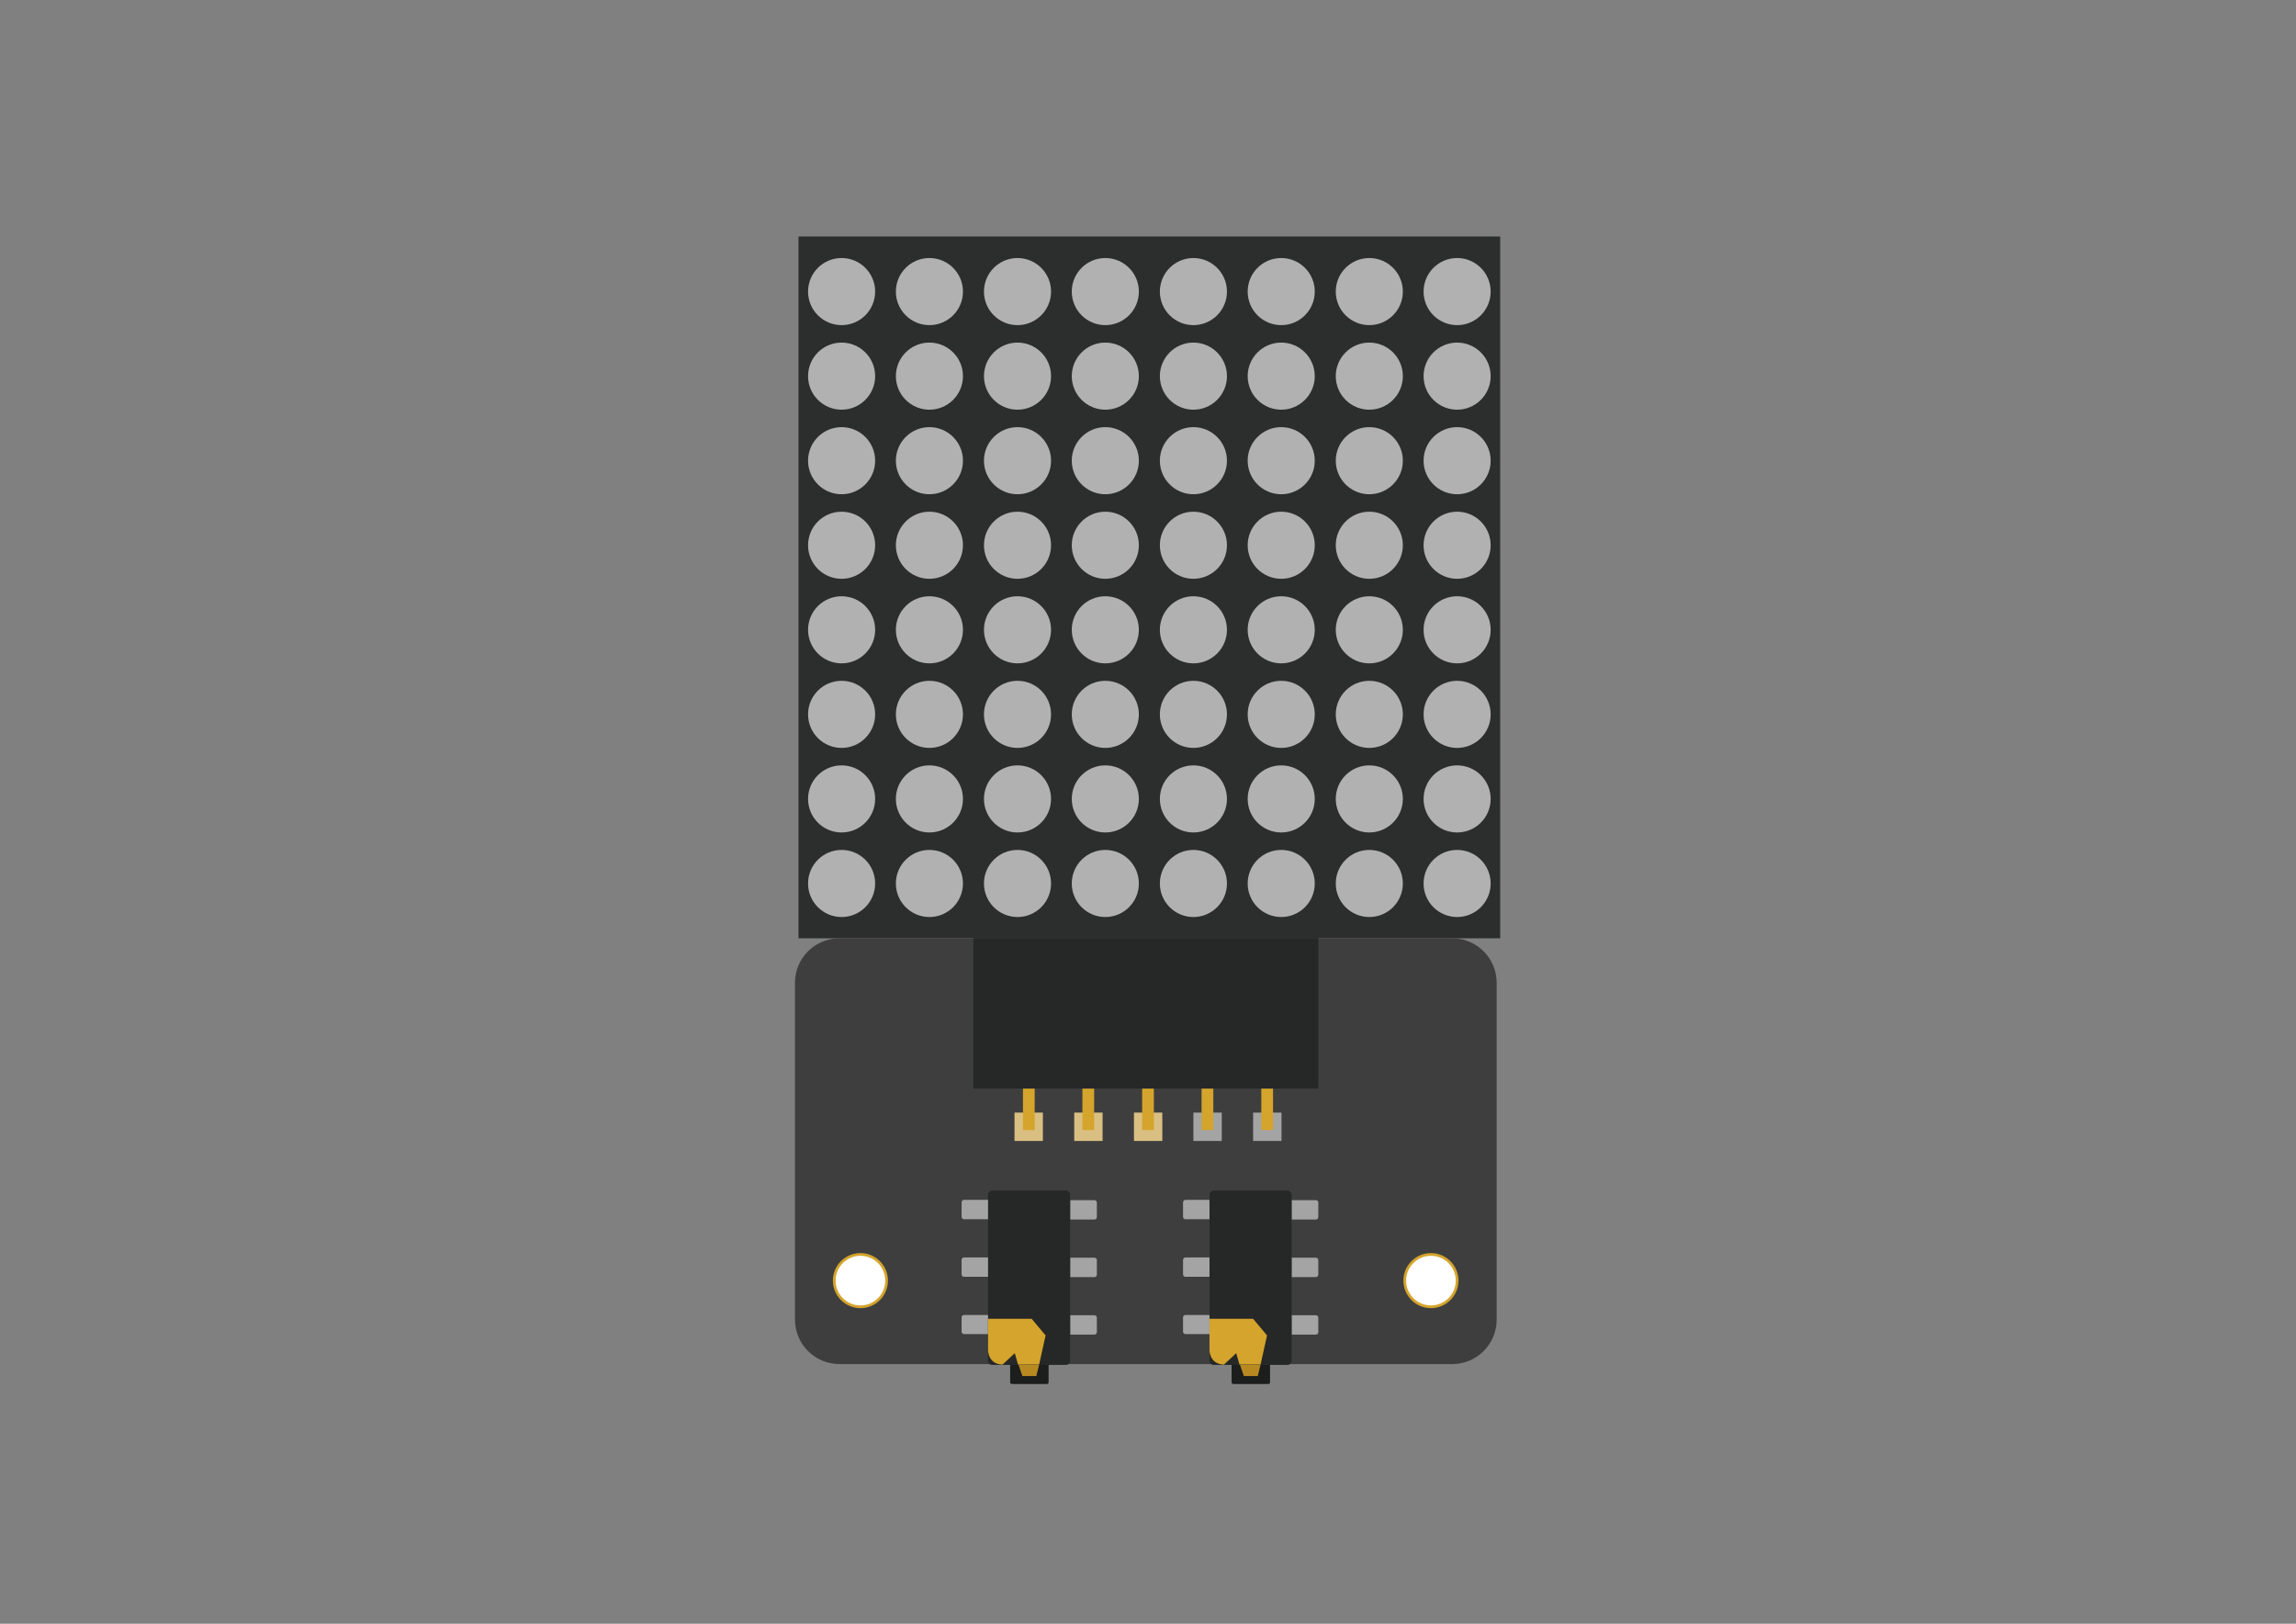 <?xml version="1.0" encoding="utf-8"?>
<!-- Generator: Adobe Illustrator 22.0.0, SVG Export Plug-In . SVG Version: 6.00 Build 0)  -->
<svg version="1.1" id="图层_1" xmlns="http://www.w3.org/2000/svg" xmlns:xlink="http://www.w3.org/1999/xlink" x="0px" y="0px"
	 viewBox="0 0 841.9 595.3" style="enable-background:new 0 0 841.9 595.3;" xml:space="preserve">
<rect x="0" y="0" width="841.9" height="595.3" fill="#808080" stroke="none"/>
<style type="text/css">
	.st0{fill:#888988;}
	.st1{fill:#2C2D2D;}
	.st2{fill:#B2B1B1;}
	.st3{fill:#3E3E3F;}
	.st4{fill:#FFFFFF;stroke:#D4A42C;stroke-miterlimit:10;}
	.st5{fill:#1C1D1D;}
	.st6{fill:#A4A4A4;}
	.st7{fill:#262727;}
	.st8{fill:#D4A42C;}
	.st9{fill:#B88921;}
	.st10{fill:#DABF82;}
</style>
<g>
	<g>
		<g>
			<path class="st0" d="M368.8,391.9L368.8,391.9c-2,0-3.7-1.6-3.7-3.7v-59.6h7.4v59.6C372.5,390.3,370.8,391.9,368.8,391.9z"/>
			<path class="st0" d="M395.1,391.9L395.1,391.9c-2,0-3.7-1.6-3.7-3.7v-59.6h7.4v59.6C398.8,390.3,397.2,391.9,395.1,391.9z"/>
			<path class="st0" d="M421.5,391.9L421.5,391.9c-2,0-3.7-1.6-3.7-3.7v-59.6h7.4v59.6C425.1,390.3,423.5,391.9,421.5,391.9z"/>
			<path class="st0" d="M447.8,391.9L447.8,391.9c-2,0-3.7-1.6-3.7-3.7v-59.6h7.4v59.6C451.5,390.3,449.8,391.9,447.8,391.9z"/>
			<path class="st0" d="M474.1,391.9L474.1,391.9c-2,0-3.7-1.6-3.7-3.7v-59.6h7.4v59.6C477.8,390.3,476.1,391.9,474.1,391.9z"/>
		</g>
		<g>
			<rect x="292.8" y="86.7" class="st1" width="257.3" height="257.3"/>
			<g>
				<g>
					<circle class="st2" cx="308.6" cy="106.9" r="12.3"/>
					<circle class="st2" cx="340.8" cy="106.9" r="12.3"/>
					<circle class="st2" cx="373.1" cy="106.9" r="12.3"/>
					<circle class="st2" cx="405.3" cy="106.9" r="12.3"/>
					<circle class="st2" cx="437.6" cy="106.9" r="12.3"/>
					<circle class="st2" cx="469.8" cy="106.9" r="12.3"/>
					<circle class="st2" cx="502.1" cy="106.9" r="12.3"/>
					<circle class="st2" cx="534.3" cy="106.9" r="12.3"/>
				</g>
				<g>
					<circle class="st2" cx="308.6" cy="137.9" r="12.3"/>
					<circle class="st2" cx="340.8" cy="137.9" r="12.3"/>
					<circle class="st2" cx="373.1" cy="137.9" r="12.3"/>
					<circle class="st2" cx="405.3" cy="137.9" r="12.3"/>
					<circle class="st2" cx="437.6" cy="137.9" r="12.3"/>
					<circle class="st2" cx="469.8" cy="137.9" r="12.3"/>
					<circle class="st2" cx="502.1" cy="137.9" r="12.3"/>
					<circle class="st2" cx="534.3" cy="137.9" r="12.3"/>
				</g>
				<g>
					<circle class="st2" cx="308.6" cy="168.9" r="12.3"/>
					<circle class="st2" cx="340.8" cy="168.9" r="12.3"/>
					<circle class="st2" cx="373.1" cy="168.9" r="12.3"/>
					<circle class="st2" cx="405.3" cy="168.9" r="12.3"/>
					<circle class="st2" cx="437.6" cy="168.9" r="12.3"/>
					<circle class="st2" cx="469.8" cy="168.9" r="12.3"/>
					<circle class="st2" cx="502.1" cy="168.9" r="12.3"/>
					<circle class="st2" cx="534.3" cy="168.9" r="12.3"/>
				</g>
				<g>
					<circle class="st2" cx="308.6" cy="199.9" r="12.3"/>
					<circle class="st2" cx="340.8" cy="199.9" r="12.3"/>
					<circle class="st2" cx="373.1" cy="199.9" r="12.3"/>
					<circle class="st2" cx="405.3" cy="199.9" r="12.3"/>
					<circle class="st2" cx="437.6" cy="199.9" r="12.3"/>
					<circle class="st2" cx="469.8" cy="199.9" r="12.3"/>
					<circle class="st2" cx="502.1" cy="199.9" r="12.3"/>
					<circle class="st2" cx="534.3" cy="199.9" r="12.3"/>
				</g>
				<g>
					<circle class="st2" cx="308.6" cy="230.9" r="12.3"/>
					<circle class="st2" cx="340.8" cy="230.9" r="12.3"/>
					<circle class="st2" cx="373.1" cy="230.9" r="12.3"/>
					<circle class="st2" cx="405.3" cy="230.9" r="12.3"/>
					<circle class="st2" cx="437.6" cy="230.9" r="12.3"/>
					<circle class="st2" cx="469.8" cy="230.9" r="12.3"/>
					<circle class="st2" cx="502.1" cy="230.9" r="12.3"/>
					<circle class="st2" cx="534.3" cy="230.9" r="12.3"/>
				</g>
				<g>
					<circle class="st2" cx="308.6" cy="261.9" r="12.3"/>
					<circle class="st2" cx="340.8" cy="261.9" r="12.3"/>
					<circle class="st2" cx="373.1" cy="261.9" r="12.3"/>
					<circle class="st2" cx="405.3" cy="261.9" r="12.3"/>
					<circle class="st2" cx="437.6" cy="261.9" r="12.3"/>
					<circle class="st2" cx="469.8" cy="261.9" r="12.3"/>
					<circle class="st2" cx="502.1" cy="261.9" r="12.3"/>
					<circle class="st2" cx="534.3" cy="261.9" r="12.3"/>
				</g>
				<g>
					<circle class="st2" cx="308.6" cy="292.9" r="12.3"/>
					<circle class="st2" cx="340.8" cy="292.9" r="12.3"/>
					<circle class="st2" cx="373.1" cy="292.9" r="12.3"/>
					<circle class="st2" cx="405.3" cy="292.9" r="12.3"/>
					<circle class="st2" cx="437.6" cy="292.9" r="12.3"/>
					<circle class="st2" cx="469.8" cy="292.9" r="12.3"/>
					<circle class="st2" cx="502.1" cy="292.9" r="12.3"/>
					<circle class="st2" cx="534.3" cy="292.9" r="12.3"/>
				</g>
				<g>
					<circle class="st2" cx="308.6" cy="323.9" r="12.3"/>
					<circle class="st2" cx="340.8" cy="323.9" r="12.3"/>
					<circle class="st2" cx="373.1" cy="323.9" r="12.3"/>
					<circle class="st2" cx="405.3" cy="323.9" r="12.3"/>
					<circle class="st2" cx="437.6" cy="323.9" r="12.3"/>
					<circle class="st2" cx="469.8" cy="323.9" r="12.3"/>
					<circle class="st2" cx="502.1" cy="323.9" r="12.3"/>
					<circle class="st2" cx="534.3" cy="323.9" r="12.3"/>
				</g>
			</g>
		</g>
	</g>
	<g>
		<path class="st3" d="M532.5,500.1H307.8c-9,0-16.3-7.3-16.3-16.3V360.3c0-9,7.3-16.3,16.3-16.3h224.7c9,0,16.3,7.3,16.3,16.3
			v123.5C548.8,492.8,541.5,500.1,532.5,500.1z"/>
		<g>
			<circle class="st4" cx="315.5" cy="469.5" r="9.6"/>
			<circle class="st4" cx="524.7" cy="469.5" r="9.6"/>
			<g>
				<path class="st5" d="M383.9,507.4h-12.9c-0.3,0-0.6-0.3-0.6-0.6v-22.9c0-0.3,0.3-0.6,0.6-0.6h12.9c0.3,0,0.6,0.3,0.6,0.6v22.9
					C384.5,507.2,384.2,507.4,383.9,507.4z"/>
				<path class="st6" d="M392.4,482.2h8.9c0.5,0,0.9,0.4,0.9,0.9v5.3c0,0.5-0.4,0.9-0.9,0.9h-8.9V482.2z"/>
				<path class="st6" d="M362.4,489.1h-8.9c-0.5,0-0.9-0.4-0.9-0.9V483c0-0.5,0.4-0.9,0.9-0.9h8.9V489.1z"/>
				<path class="st6" d="M392.4,461.1h8.9c0.5,0,0.9,0.4,0.9,0.9v5.3c0,0.5-0.4,0.9-0.9,0.9h-8.9V461.1z"/>
				<path class="st6" d="M362.4,468.1h-8.9c-0.5,0-0.9-0.4-0.9-0.9v-5.3c0-0.5,0.4-0.9,0.9-0.9h8.9V468.1z"/>
				<path class="st6" d="M392.4,440h8.9c0.5,0,0.9,0.4,0.9,0.9v5.3c0,0.5-0.4,0.9-0.9,0.9h-8.9V440z"/>
				<path class="st6" d="M362.4,447h-8.9c-0.5,0-0.9-0.4-0.9-0.9v-5.3c0-0.5,0.4-0.9,0.9-0.9h8.9V447z"/>
				<path class="st7" d="M390.9,500.4h-27.1c-0.8,0-1.5-0.7-1.5-1.5V438c0-0.8,0.7-1.5,1.5-1.5h27.1c0.8,0,1.5,0.7,1.5,1.5v60.9
					C392.4,499.7,391.8,500.4,390.9,500.4z"/>
				<path class="st8" d="M381,500.4l2.4-10.8l-5.1-6.1h-16v11.5c0,0-0.1,5.1,5.3,5.3l4.5-4.2l1.2,4.2H381z"/>
				<polygon class="st9" points="381,500.4 380,504.5 374.9,504.5 373.5,500.4 				"/>
			</g>
			<g>
				<path class="st5" d="M465.1,507.4h-12.9c-0.3,0-0.6-0.3-0.6-0.6v-22.9c0-0.3,0.3-0.6,0.6-0.6h12.9c0.3,0,0.6,0.3,0.6,0.6v22.9
					C465.7,507.2,465.4,507.4,465.1,507.4z"/>
				<path class="st6" d="M473.6,482.2h8.9c0.5,0,0.9,0.4,0.9,0.9v5.3c0,0.5-0.4,0.9-0.9,0.9h-8.9V482.2z"/>
				<path class="st6" d="M443.6,489.1h-8.9c-0.5,0-0.9-0.4-0.9-0.9V483c0-0.5,0.4-0.9,0.9-0.9h8.9V489.1z"/>
				<path class="st6" d="M473.6,461.1h8.9c0.5,0,0.9,0.4,0.9,0.9v5.3c0,0.5-0.4,0.9-0.9,0.9h-8.9V461.1z"/>
				<path class="st6" d="M443.6,468.1h-8.9c-0.5,0-0.9-0.4-0.9-0.9v-5.3c0-0.5,0.4-0.9,0.9-0.9h8.9V468.1z"/>
				<path class="st6" d="M473.6,440h8.9c0.5,0,0.9,0.4,0.9,0.9v5.3c0,0.5-0.4,0.9-0.9,0.9h-8.9V440z"/>
				<path class="st6" d="M443.6,447h-8.9c-0.5,0-0.9-0.4-0.9-0.9v-5.3c0-0.5,0.4-0.9,0.9-0.9h8.9V447z"/>
				<path class="st7" d="M472.1,500.4h-27.1c-0.8,0-1.5-0.7-1.5-1.5V438c0-0.8,0.7-1.5,1.5-1.5h27.1c0.8,0,1.5,0.7,1.5,1.5v60.9
					C473.6,499.7,473,500.4,472.1,500.4z"/>
				<path class="st8" d="M462.2,500.4l2.4-10.8l-5.1-6.1h-16v11.5c0,0-0.1,5.1,5.3,5.3l4.5-4.2l1.2,4.2H462.2z"/>
				<polygon class="st9" points="462.2,500.4 461.2,504.5 456.1,504.5 454.7,500.4 				"/>
			</g>
		</g>
		<rect x="372" y="407.9" class="st10" width="10.4" height="10.4"/>
		<rect x="415.8" y="407.9" class="st10" width="10.4" height="10.4"/>
		<rect x="437.6" y="407.9" class="st6" width="10.4" height="10.4"/>
		<rect x="459.5" y="407.9" class="st6" width="10.4" height="10.4"/>
		<rect x="393.9" y="407.9" class="st10" width="10.4" height="10.4"/>
		<g>
			<rect x="418.8" y="389.8" class="st8" width="4.3" height="24.5"/>
			<rect x="396.9" y="389.8" class="st8" width="4.3" height="24.5"/>
			<rect x="375.1" y="389.8" class="st8" width="4.3" height="24.5"/>
			<rect x="440.6" y="389.8" class="st8" width="4.3" height="24.5"/>
			<rect x="462.5" y="389.8" class="st8" width="4.3" height="24.5"/>
		</g>
		<rect x="356.9" y="343.9" class="st7" width="126.5" height="55.2"/>
	</g>
</g>
</svg>

